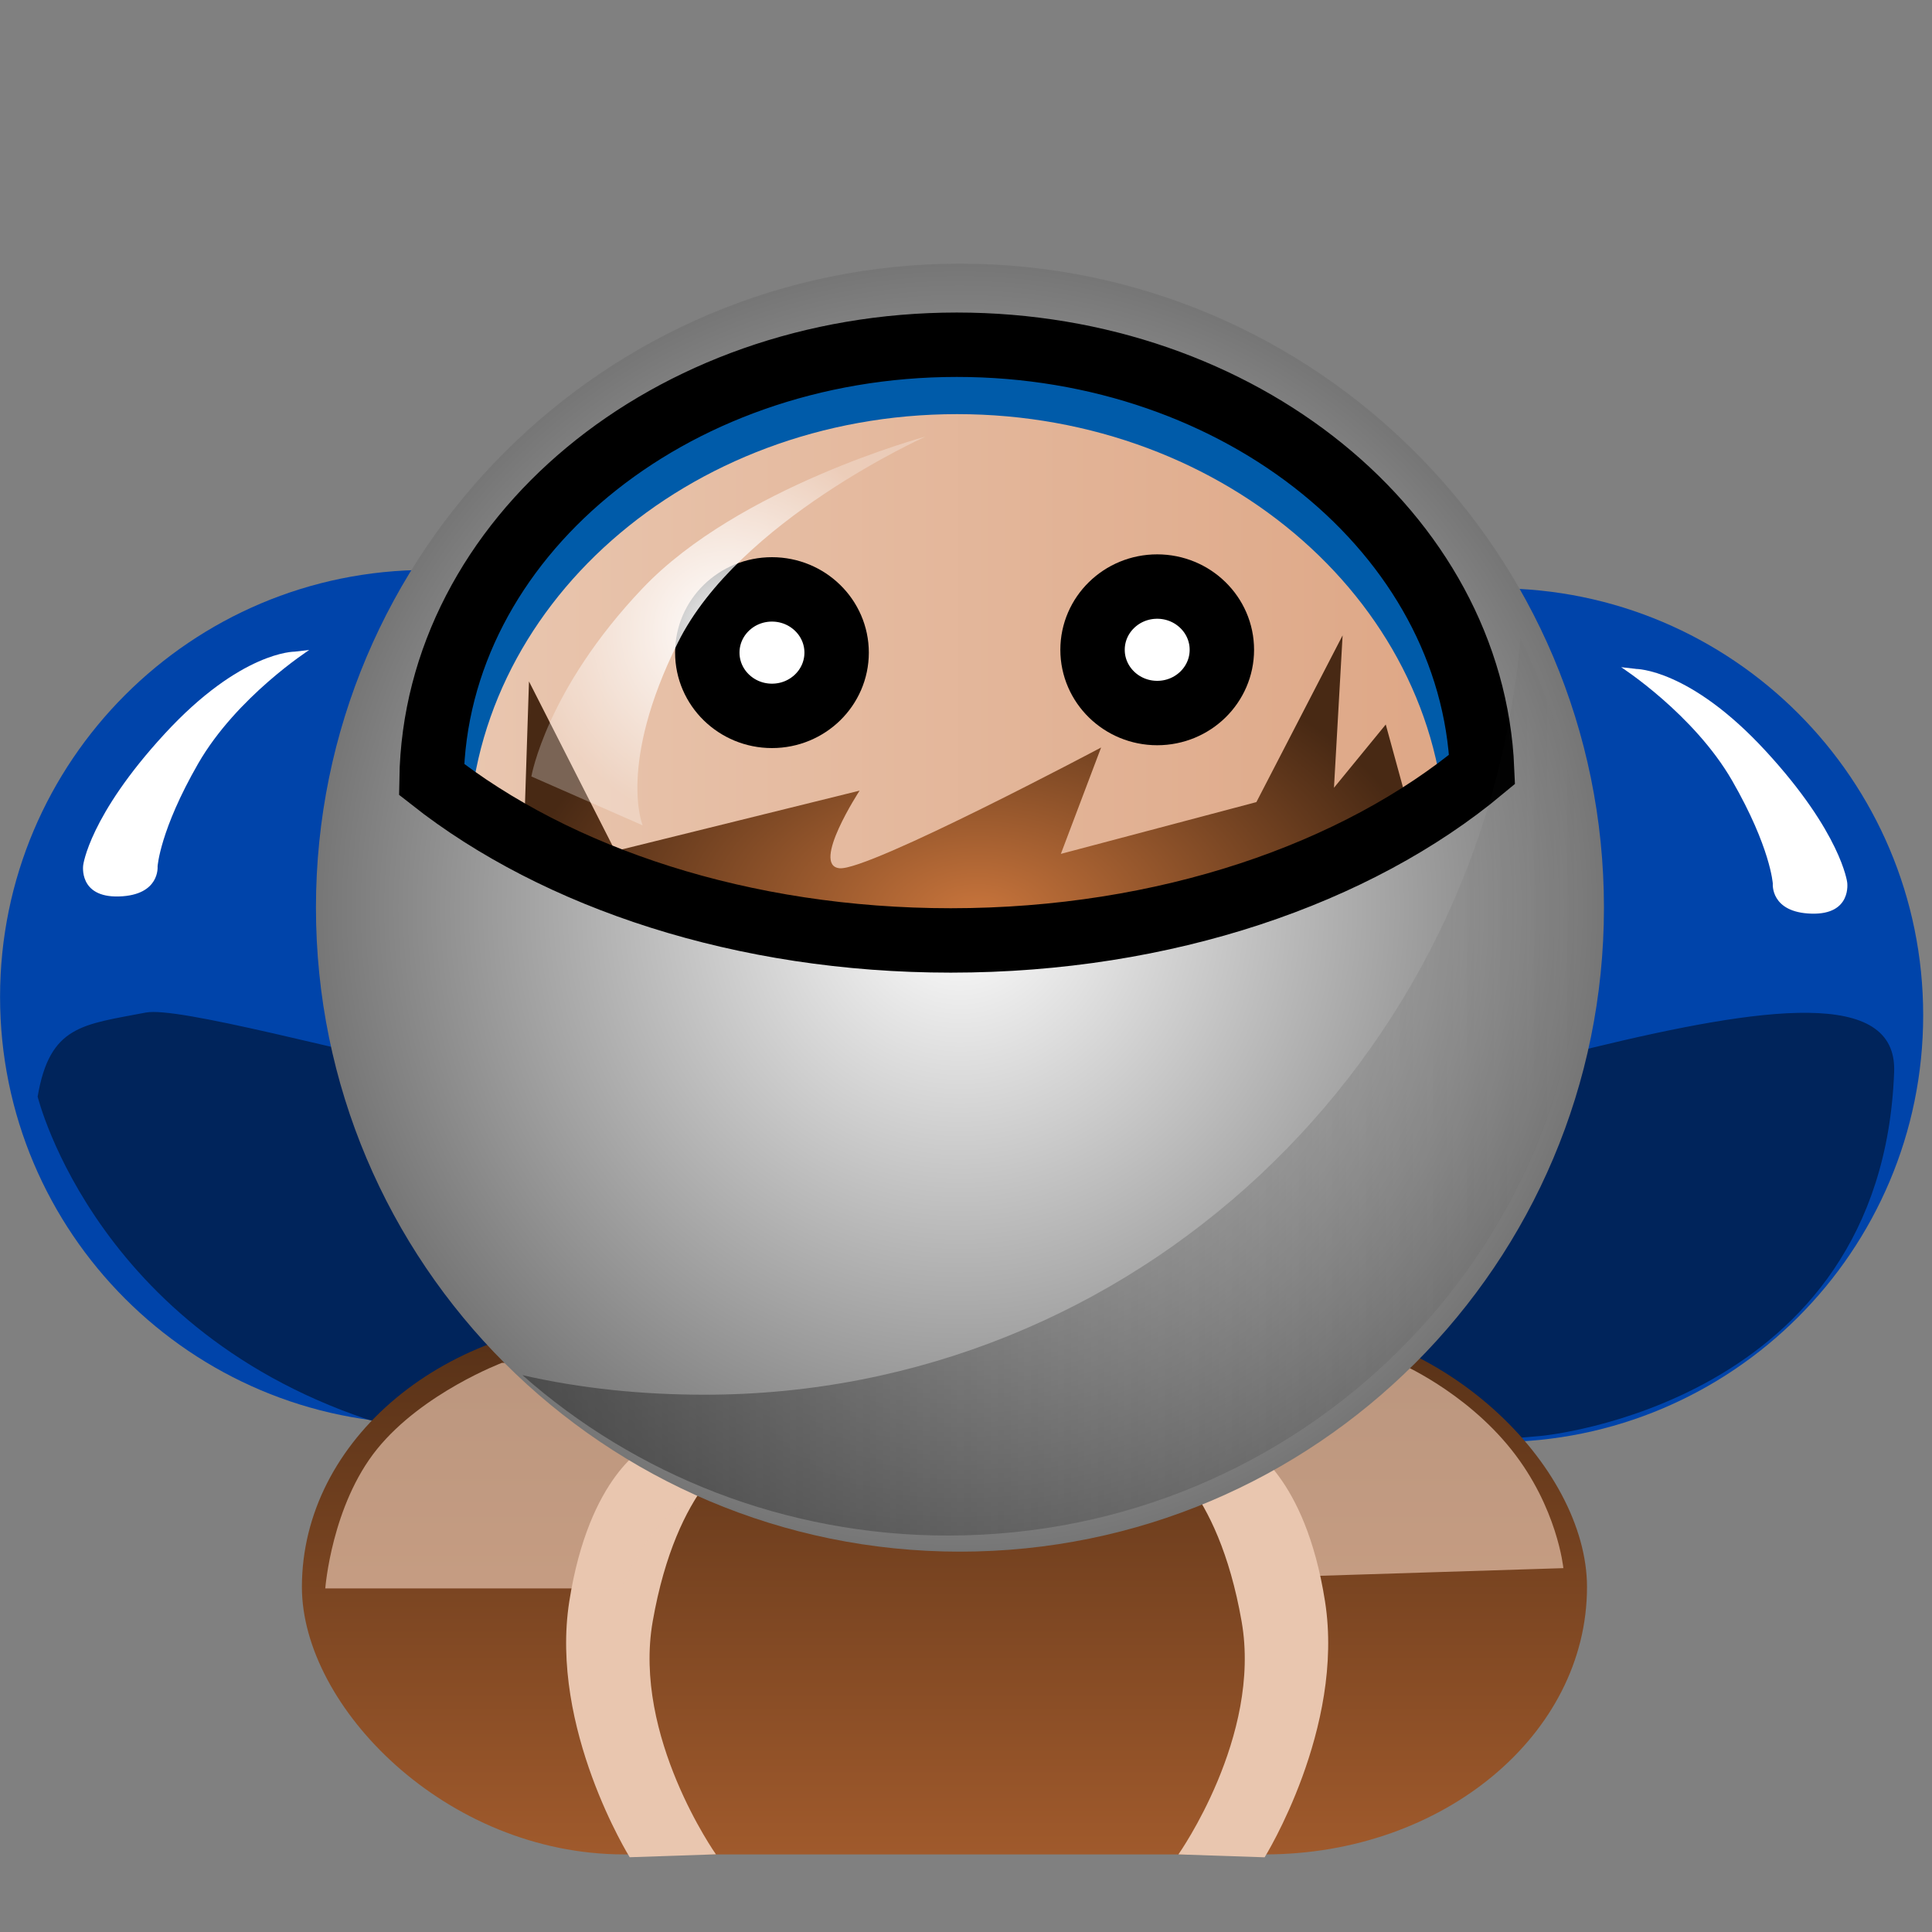 <?xml version="1.0" encoding="UTF-8" standalone="no"?>
<!-- Created with Inkscape (http://www.inkscape.org/) -->

<svg
   xmlns:dc="http://purl.org/dc/elements/1.1/"
   xmlns:cc="http://creativecommons.org/ns#"
   xmlns:rdf="http://www.w3.org/1999/02/22-rdf-syntax-ns#"
   xmlns:svg="http://www.w3.org/2000/svg"
   xmlns="http://www.w3.org/2000/svg"
   xmlns:xlink="http://www.w3.org/1999/xlink"
   xmlns:sodipodi="http://sodipodi.sourceforge.net/DTD/sodipodi-0.dtd"
   xmlns:inkscape="http://www.inkscape.org/namespaces/inkscape"
   width="30"
   height="30"
   id="svg2"
   version="1.1"
   inkscape:version="0.47 r22583"
   sodipodi:docname="player.svg"
   inkscape:export-filename="/Users/olly/projects/DynaJS/web/gfx/players/redplayer.png"
   inkscape:export-xdpi="150"
   inkscape:export-ydpi="150">
  <rect width="100%" height="100%" fill="#808080" stroke="none"/>
  <defs
     id="defs4">
    <linearGradient
       inkscape:collect="always"
       id="linearGradient3876">
      <stop
         style="stop-color:#333333;stop-opacity:1;"
         offset="0"
         id="stop3878" />
      <stop
         style="stop-color:#333333;stop-opacity:0;"
         offset="1"
         id="stop3880" />
    </linearGradient>
    <linearGradient
       id="linearGradient3789">
      <stop
         style="stop-color:#ffffff;stop-opacity:1;"
         offset="0"
         id="stop3791" />
      <stop
         style="stop-color:#ffffff;stop-opacity:0.276;"
         offset="1"
         id="stop3793" />
    </linearGradient>
    <linearGradient
       id="linearGradient3755">
      <stop
         id="stop3757"
         offset="0"
         style="stop-color:#000000;stop-opacity:1;" />
      <stop
         id="stop3759"
         offset="1"
         style="stop-color:#939393;stop-opacity:1;" />
    </linearGradient>
    <linearGradient
       id="linearGradient3737">
      <stop
         style="stop-color:#c9753c;stop-opacity:1;"
         offset="0"
         id="stop3739" />
      <stop
         style="stop-color:#482914;stop-opacity:1;"
         offset="1"
         id="stop3741" />
    </linearGradient>
    <linearGradient
       id="linearGradient3705">
      <stop
         style="stop-color:#1f1f1f;stop-opacity:1;"
         offset="0"
         id="stop3707" />
      <stop
         style="stop-color:#6a6a6a;stop-opacity:1;"
         offset="1"
         id="stop3709" />
    </linearGradient>
    <linearGradient
       id="linearGradient3697">
      <stop
         style="stop-color:#a05a2c;stop-opacity:1;"
         offset="0"
         id="stop3699" />
      <stop
         style="stop-color:#553017;stop-opacity:1;"
         offset="1"
         id="stop3701" />
    </linearGradient>
    <linearGradient
       id="linearGradient3681">
      <stop
         style="stop-color:#e9c6af;stop-opacity:1;"
         offset="0"
         id="stop3683" />
      <stop
         style="stop-color:#dea786;stop-opacity:1;"
         offset="1"
         id="stop3685" />
    </linearGradient>
    <linearGradient
       id="linearGradient3658">
      <stop
         style="stop-color:#ffffff;stop-opacity:1;"
         offset="0"
         id="stop3660" />
      <stop
         style="stop-color:#767676;stop-opacity:1;"
         offset="1"
         id="stop3662" />
    </linearGradient>
    <inkscape:perspective
       sodipodi:type="inkscape:persp3d"
       inkscape:vp_x="0 : 526.18109 : 1"
       inkscape:vp_y="0 : 1000 : 0"
       inkscape:vp_z="744.09448 : 526.18109 : 1"
       inkscape:persp3d-origin="372.04724 : 350.78739 : 1"
       id="perspective10" />
    <inkscape:perspective
       id="perspective3617"
       inkscape:persp3d-origin="0.5 : 0.33333333 : 1"
       inkscape:vp_z="1 : 0.5 : 1"
       inkscape:vp_y="0 : 1000 : 0"
       inkscape:vp_x="0 : 0.5 : 1"
       sodipodi:type="inkscape:persp3d" />
    <inkscape:perspective
       id="perspective3644"
       inkscape:persp3d-origin="0.5 : 0.33333333 : 1"
       inkscape:vp_z="1 : 0.5 : 1"
       inkscape:vp_y="0 : 1000 : 0"
       inkscape:vp_x="0 : 0.5 : 1"
       sodipodi:type="inkscape:persp3d" />
    <radialGradient
       inkscape:collect="always"
       xlink:href="#linearGradient3658"
       id="radialGradient3664"
       cx="15.022"
       cy="14.665"
       fx="15.022"
       fy="14.665"
       r="10.424"
       gradientTransform="matrix(0.959,0,0,0.959,0.5,0.039)"
       gradientUnits="userSpaceOnUse" />
    <linearGradient
       inkscape:collect="always"
       xlink:href="#linearGradient3681"
       id="linearGradient3691"
       x1="7.411"
       y1="13.438"
       x2="21.205"
       y2="13.438"
       gradientUnits="userSpaceOnUse" />
    <linearGradient
       inkscape:collect="always"
       xlink:href="#linearGradient3697"
       id="linearGradient3703"
       x1="14.665"
       y1="1051.157"
       x2="14.665"
       y2="1042.853"
       gradientUnits="userSpaceOnUse" />
    <radialGradient
       inkscape:collect="always"
       xlink:href="#linearGradient3737"
       id="radialGradient3745"
       cx="15.178"
       cy="14.219"
       fx="15.178"
       fy="14.219"
       r="7.099"
       gradientTransform="matrix(1,0,0,0.613,0,5.5)"
       gradientUnits="userSpaceOnUse" />
    <radialGradient
       inkscape:collect="always"
       xlink:href="#linearGradient3789"
       id="radialGradient3795"
       cx="11.31"
       cy="9.798"
       fx="11.31"
       fy="9.798"
       r="3.059"
       gradientTransform="matrix(1,0,0,0.987,0,0.131)"
       gradientUnits="userSpaceOnUse" />
    <inkscape:perspective
       id="perspective3843"
       inkscape:persp3d-origin="0.5 : 0.33333333 : 1"
       inkscape:vp_z="1 : 0.5 : 1"
       inkscape:vp_y="0 : 1000 : 0"
       inkscape:vp_x="0 : 0.5 : 1"
       sodipodi:type="inkscape:persp3d" />
    <linearGradient
       inkscape:collect="always"
       xlink:href="#linearGradient3876"
       id="linearGradient3882"
       x1="8.156"
       y1="16.984"
       x2="24.906"
       y2="16.984"
       gradientUnits="userSpaceOnUse"
       gradientTransform="matrix(0.984,0,0,0.972,0.086,1022.726)" />
  </defs>
  <sodipodi:namedview
     id="base"
     pagecolor="#ffffff"
     bordercolor="#666666"
     borderopacity="1.0"
     inkscape:pageopacity="0.0"
     inkscape:pageshadow="2"
     inkscape:zoom="22.4"
     inkscape:cx="12.841914"
     inkscape:cy="13.70249"
     inkscape:document-units="px"
     inkscape:current-layer="layer1"
     showgrid="false"
     inkscape:window-width="1920"
     inkscape:window-height="1103"
     inkscape:window-x="0"
     inkscape:window-y="0"
     inkscape:window-maximized="0" />
  <g
     inkscape:label="Layer 1"
     inkscape:groupmode="layer"
     id="layer1"
     transform="translate(0,-1022.362)">
    <path
       sodipodi:type="arc"
       style="fill:#0044aa;fill-opacity:1;stroke:none"
       id="path3820"
       sodipodi:cx="28.631512"
       sodipodi:cy="11.122774"
       sodipodi:rx="6.6291261"
       sodipodi:ry="6.6291261"
       d="m 35.261,11.123 c 0,3.661 -2.968,6.629 -6.629,6.629 -3.661,0 -6.629,-2.968 -6.629,-6.629 0,-3.661 2.968,-6.629 6.629,-6.629 3.661,0 6.629,2.968 6.629,6.629 z"
       transform="translate(-5.398,1027.003)" />
    <path
       transform="translate(-22.002,1026.718)"
       d="m 35.261,11.123 c 0,3.661 -2.968,6.629 -6.629,6.629 -3.661,0 -6.629,-2.968 -6.629,-6.629 0,-3.661 2.968,-6.629 6.629,-6.629 3.661,0 6.629,2.968 6.629,6.629 z"
       sodipodi:ry="6.6291261"
       sodipodi:rx="6.6291261"
       sodipodi:cy="11.122774"
       sodipodi:cx="28.631512"
       id="path3849"
       style="fill:#0044aa;fill-opacity:1;stroke:none"
       sodipodi:type="arc" />
    <path
       style="opacity:0.621;fill:#00112b;fill-opacity:1;stroke:none"
       d="m 0.584,1039.388 c 0,0 0.931,3.82 5.54,5.145 4.609,1.326 17.804,0.126 17.804,0.126 0,0 5.296,-0.48 5.484,-5.654 0.095,-2.604 -8.325,1.14 -12.902,1.424 -4.577,0.284 -13.268,-2.533 -14.247,-2.344 -0.979,0.189 -1.489,0.197 -1.678,1.302 z"
       id="path3851"
       sodipodi:nodetypes="cscsssc" />
    <path
       sodipodi:type="arc"
       style="fill:#005ba9;fill-opacity:1;stroke:#000000;stroke-width:0;stroke-linecap:round;stroke-linejoin:round;stroke-miterlimit:4;stroke-opacity:1;stroke-dasharray:none;stroke-dashoffset:0"
       id="path3675"
       sodipodi:cx="1.3839285"
       sodipodi:cy="10.357142"
       sodipodi:rx="3.9732144"
       sodipodi:ry="3.9285715"
       d="m 5.357,10.357 c 0,2.17 -1.779,3.929 -3.973,3.929 -2.194,0 -3.973,-1.759 -3.973,-3.929 0,-2.17 1.779,-3.929 3.973,-3.929 2.194,0 3.973,1.759 3.973,3.929 z"
       transform="matrix(2.326,0,0,2.04,11.737,1013.847)" />
    <rect
       style="fill:url(#linearGradient3703);fill-opacity:1;stroke:none"
       id="rect3650"
       width="19.955"
       height="8.304"
       x="4.688"
       y="1042.853"
       rx="5"
       ry="5" />
    <path
       sodipodi:type="arc"
       style="fill:url(#linearGradient3691);fill-opacity:1;stroke:#000000;stroke-width:0;stroke-linecap:round;stroke-linejoin:round;stroke-miterlimit:4;stroke-opacity:1;stroke-dasharray:none;stroke-dashoffset:0"
       id="path3677"
       sodipodi:cx="14.308036"
       sodipodi:cy="13.4375"
       sodipodi:rx="6.8973212"
       sodipodi:ry="6.1160712"
       d="m 21.205,13.438 c 0,3.378 -3.088,6.116 -6.897,6.116 -3.809,0 -6.897,-2.738 -6.897,-6.116 0,-3.378 3.088,-6.116 6.897,-6.116 3.809,0 6.897,2.738 6.897,6.116 z"
       transform="matrix(1.1,0,0,1.095,-0.877,1020.775)" />
    <path
       style="fill:url(#radialGradient3745);stroke:none;stroke-width:0.1;stroke-linecap:butt;stroke-linejoin:miter;stroke-opacity:1;fill-opacity:1.0;stroke-miterlimit:4;stroke-dasharray:none"
       d="m 8.08,14.688 0.134,-4.107 1.339,2.634 3.795,-0.938 c 0,0 -0.759,1.161 -0.312,1.205 0.446,0.045 4.062,-1.875 4.062,-1.875 l -0.625,1.652 3.036,-0.804 1.339,-2.589 -0.134,2.366 0.804,-0.982 0.759,2.768 c 0,0 -4.152,4.554 -4.33,4.554 -0.179,0 -9.955,-3.839 -9.866,-3.884 z"
       id="path3679"
       transform="translate(0,1022.362)" />
    <path
       style="fill:#e9c6af;stroke:none;stroke-width:0.2;stroke-linecap:butt;stroke-linejoin:miter;stroke-opacity:1;fill-opacity:1;stroke-miterlimit:4;stroke-dasharray:none"
       d="m 10.045,22.455 c 0,0 -0.896,0.44 -1.205,2.411 -0.309,1.97 0.938,3.973 0.938,3.973 l 1.339,-0.045 c 0,0 -1.295,-1.83 -0.982,-3.616 0.375,-2.144 1.339,-2.634 1.339,-2.634 l -1.429,-0.089 z"
       id="path3693"
       transform="translate(0,1022.362)"
       sodipodi:nodetypes="czccscc" />
    <path
       style="fill:#e9c6af;stroke:none;stroke-width:1px;stroke-linecap:butt;stroke-linejoin:miter;stroke-opacity:1;opacity:0.679"
       d="m 7.797,21.161 c 0,0 -1.231,0.464 -1.94,1.338 -0.709,0.875 -0.806,2.166 -0.806,2.166 l 4.609,0 c 0,0 0.736,-2.744 5.619,-2.809 4.883,-0.066 4.988,2.62 4.988,2.62 l 4.009,-0.126 c 0,0 -0.091,-0.941 -0.808,-1.841 -0.73,-0.916 -1.749,-1.347 -1.749,-1.347 l -13.921,-2e-6 z"
       id="path3818"
       transform="translate(0,1022.362)"
       sodipodi:nodetypes="czcczcczcc" />
    <path
       sodipodi:nodetypes="czccscc"
       id="path3695"
       d="m 19.37,1044.818 c 0,0 0.896,0.441 1.205,2.411 0.309,1.97 -0.938,3.973 -0.938,3.973 l -1.339,-0.045 c 0,0 1.295,-1.83 0.982,-3.616 -0.375,-2.144 -1.339,-2.634 -1.339,-2.634 l 1.429,-0.089 z"
       style="fill:#e9c6af;fill-opacity:1;stroke:none" />
    <path
       style="fill:url(#radialGradient3664);fill-opacity:1;stroke:#000000;stroke-width:0;stroke-miterlimit:4;stroke-dasharray:none;stroke-opacity:1"
       d="M 14.906 4.094 C 9.383 4.094 4.906 8.571 4.906 14.094 C 4.906 19.617 9.383 24.094 14.906 24.094 C 20.429 24.094 24.906 19.617 24.906 14.094 C 24.906 8.571 20.429 4.094 14.906 4.094 z M 14.812 5.344 C 19.226 5.344 22.814 8.279 22.969 11.938 C 21.025 13.558 18.052 14.594 14.719 14.594 C 11.492 14.594 8.601 13.626 6.656 12.094 C 6.715 8.364 10.337 5.344 14.812 5.344 z "
       id="path2816"
       transform="translate(0,1022.362)" />
    <path
       sodipodi:type="arc"
       style="fill:#ffffff;fill-opacity:1;stroke:#000000;stroke-width:1;stroke-linecap:round;stroke-linejoin:round;stroke-miterlimit:4;stroke-opacity:1;stroke-dasharray:none;stroke-dashoffset:0"
       id="path3666"
       sodipodi:cx="10.334822"
       sodipodi:cy="10.089286"
       sodipodi:rx="1.0044643"
       sodipodi:ry="0.98214287"
       d="m 11.339,10.089 c 0,0.542 -0.45,0.982 -1.004,0.982 -0.555,0 -1.004,-0.44 -1.004,-0.982 0,-0.542 0.45,-0.982 1.004,-0.982 0.555,0 1.004,0.44 1.004,0.982 z"
       transform="matrix(1,0,0,-1,1.652,1042.585)" />
    <path
       transform="matrix(1,0,0,-1,7.634,1042.541)"
       d="m 11.339,10.089 c 0,0.542 -0.45,0.982 -1.004,0.982 -0.555,0 -1.004,-0.44 -1.004,-0.982 0,-0.542 0.45,-0.982 1.004,-0.982 0.555,0 1.004,0.44 1.004,0.982 z"
       sodipodi:ry="0.98214287"
       sodipodi:rx="1.0044643"
       sodipodi:cy="10.089286"
       sodipodi:cx="10.334822"
       id="path3668"
       style="fill:#ffffff;fill-opacity:1;stroke:#000000;stroke-width:1;stroke-linecap:round;stroke-linejoin:round;stroke-miterlimit:4;stroke-opacity:1;stroke-dasharray:none;stroke-dashoffset:0"
       sodipodi:type="arc" />
    <path
       id="path3670"
       d="m 14.857,1027.715 c -4.475,0 -8.097,3.02 -8.156,6.75 1.945,1.532 4.836,2.5 8.063,2.5 3.333,0 6.306,-1.036 8.25,-2.656 -0.155,-3.659 -3.743,-6.594 -8.156,-6.594 z"
       style="fill:none;stroke:#000000;stroke-width:1;stroke-miterlimit:4;stroke-opacity:1;stroke-dasharray:none" />
    <path
       sodipodi:type="arc"
       style="fill:none;stroke:#000000;stroke-width:0;stroke-linecap:round;stroke-linejoin:round;stroke-miterlimit:4;stroke-opacity:1;stroke-dasharray:none;stroke-dashoffset:0"
       id="path3673"
       sodipodi:cx="18.995535"
       sodipodi:cy="14.285714"
       sodipodi:rx="13.59375"
       sodipodi:ry="9.375"
       d="m 32.589,14.286 c 0,5.178 -6.086,9.375 -13.594,9.375 -7.508,0 -13.594,-4.197 -13.594,-9.375 0,-5.178 6.086,-9.375 13.594,-9.375 7.508,0 13.594,4.197 13.594,9.375 z"
       transform="translate(0,1022.362)" />
    <path
       style="fill:#ffffff;fill-opacity:1;stroke:none"
       d="m 4.575,1032.481 c 0,0 -0.836,-0.01 -2.021,1.279 -1.169,1.27 -1.262,2.036 -1.262,2.036 0,0 -0.077,0.504 0.554,0.486 0.642,-0.018 0.601,-0.466 0.601,-0.466 0,0 0.034,-0.56 0.63,-1.597 0.596,-1.036 1.725,-1.764 1.725,-1.764 l -0.228,0.026 z"
       id="path3720"
       sodipodi:nodetypes="czczczcc" />
    <path
       style="fill:url(#radialGradient3795);stroke:none;stroke-width:1px;stroke-linecap:butt;stroke-linejoin:miter;stroke-opacity:1;fill-opacity:1.0"
       d="m 8.251,12.057 1.728,0.759 c 0,0 -0.393,-0.944 0.548,-2.839 0.94,-1.895 3.843,-3.197 3.843,-3.197 0,0 -2.897,0.781 -4.392,2.355 C 8.482,10.709 8.251,12.057 8.251,12.057 z"
       id="path3779"
       transform="translate(0,1022.362)"
       sodipodi:nodetypes="cczczc" />
    <path
       sodipodi:nodetypes="czczczcc"
       id="path3853"
       d="m 25.4,1032.749 c 0,0 0.836,-0.01 2.021,1.278 1.169,1.27 1.262,2.036 1.262,2.036 0,0 0.077,0.504 -0.554,0.486 -0.642,-0.018 -0.601,-0.466 -0.601,-0.466 0,0 -0.034,-0.56 -0.63,-1.597 -0.596,-1.036 -1.725,-1.764 -1.725,-1.764 l 0.228,0.026 z"
       style="fill:#ffffff;fill-opacity:1;stroke:none" />
    <path
       style="opacity:0.621;fill:url(#linearGradient3882);fill-opacity:1;stroke:none"
       d="m 23.61,1032.264 c -0.571,6.594 -6.013,11.755 -12.669,11.755 -0.969,0 -1.922,-0.096 -2.829,-0.304 1.75,1.547 4.076,2.491 6.611,2.491 5.459,0 9.871,-4.37 9.871,-9.75 0,-1.504 -0.367,-2.92 -0.984,-4.192 z"
       id="path3871" />
  </g>
</svg>
